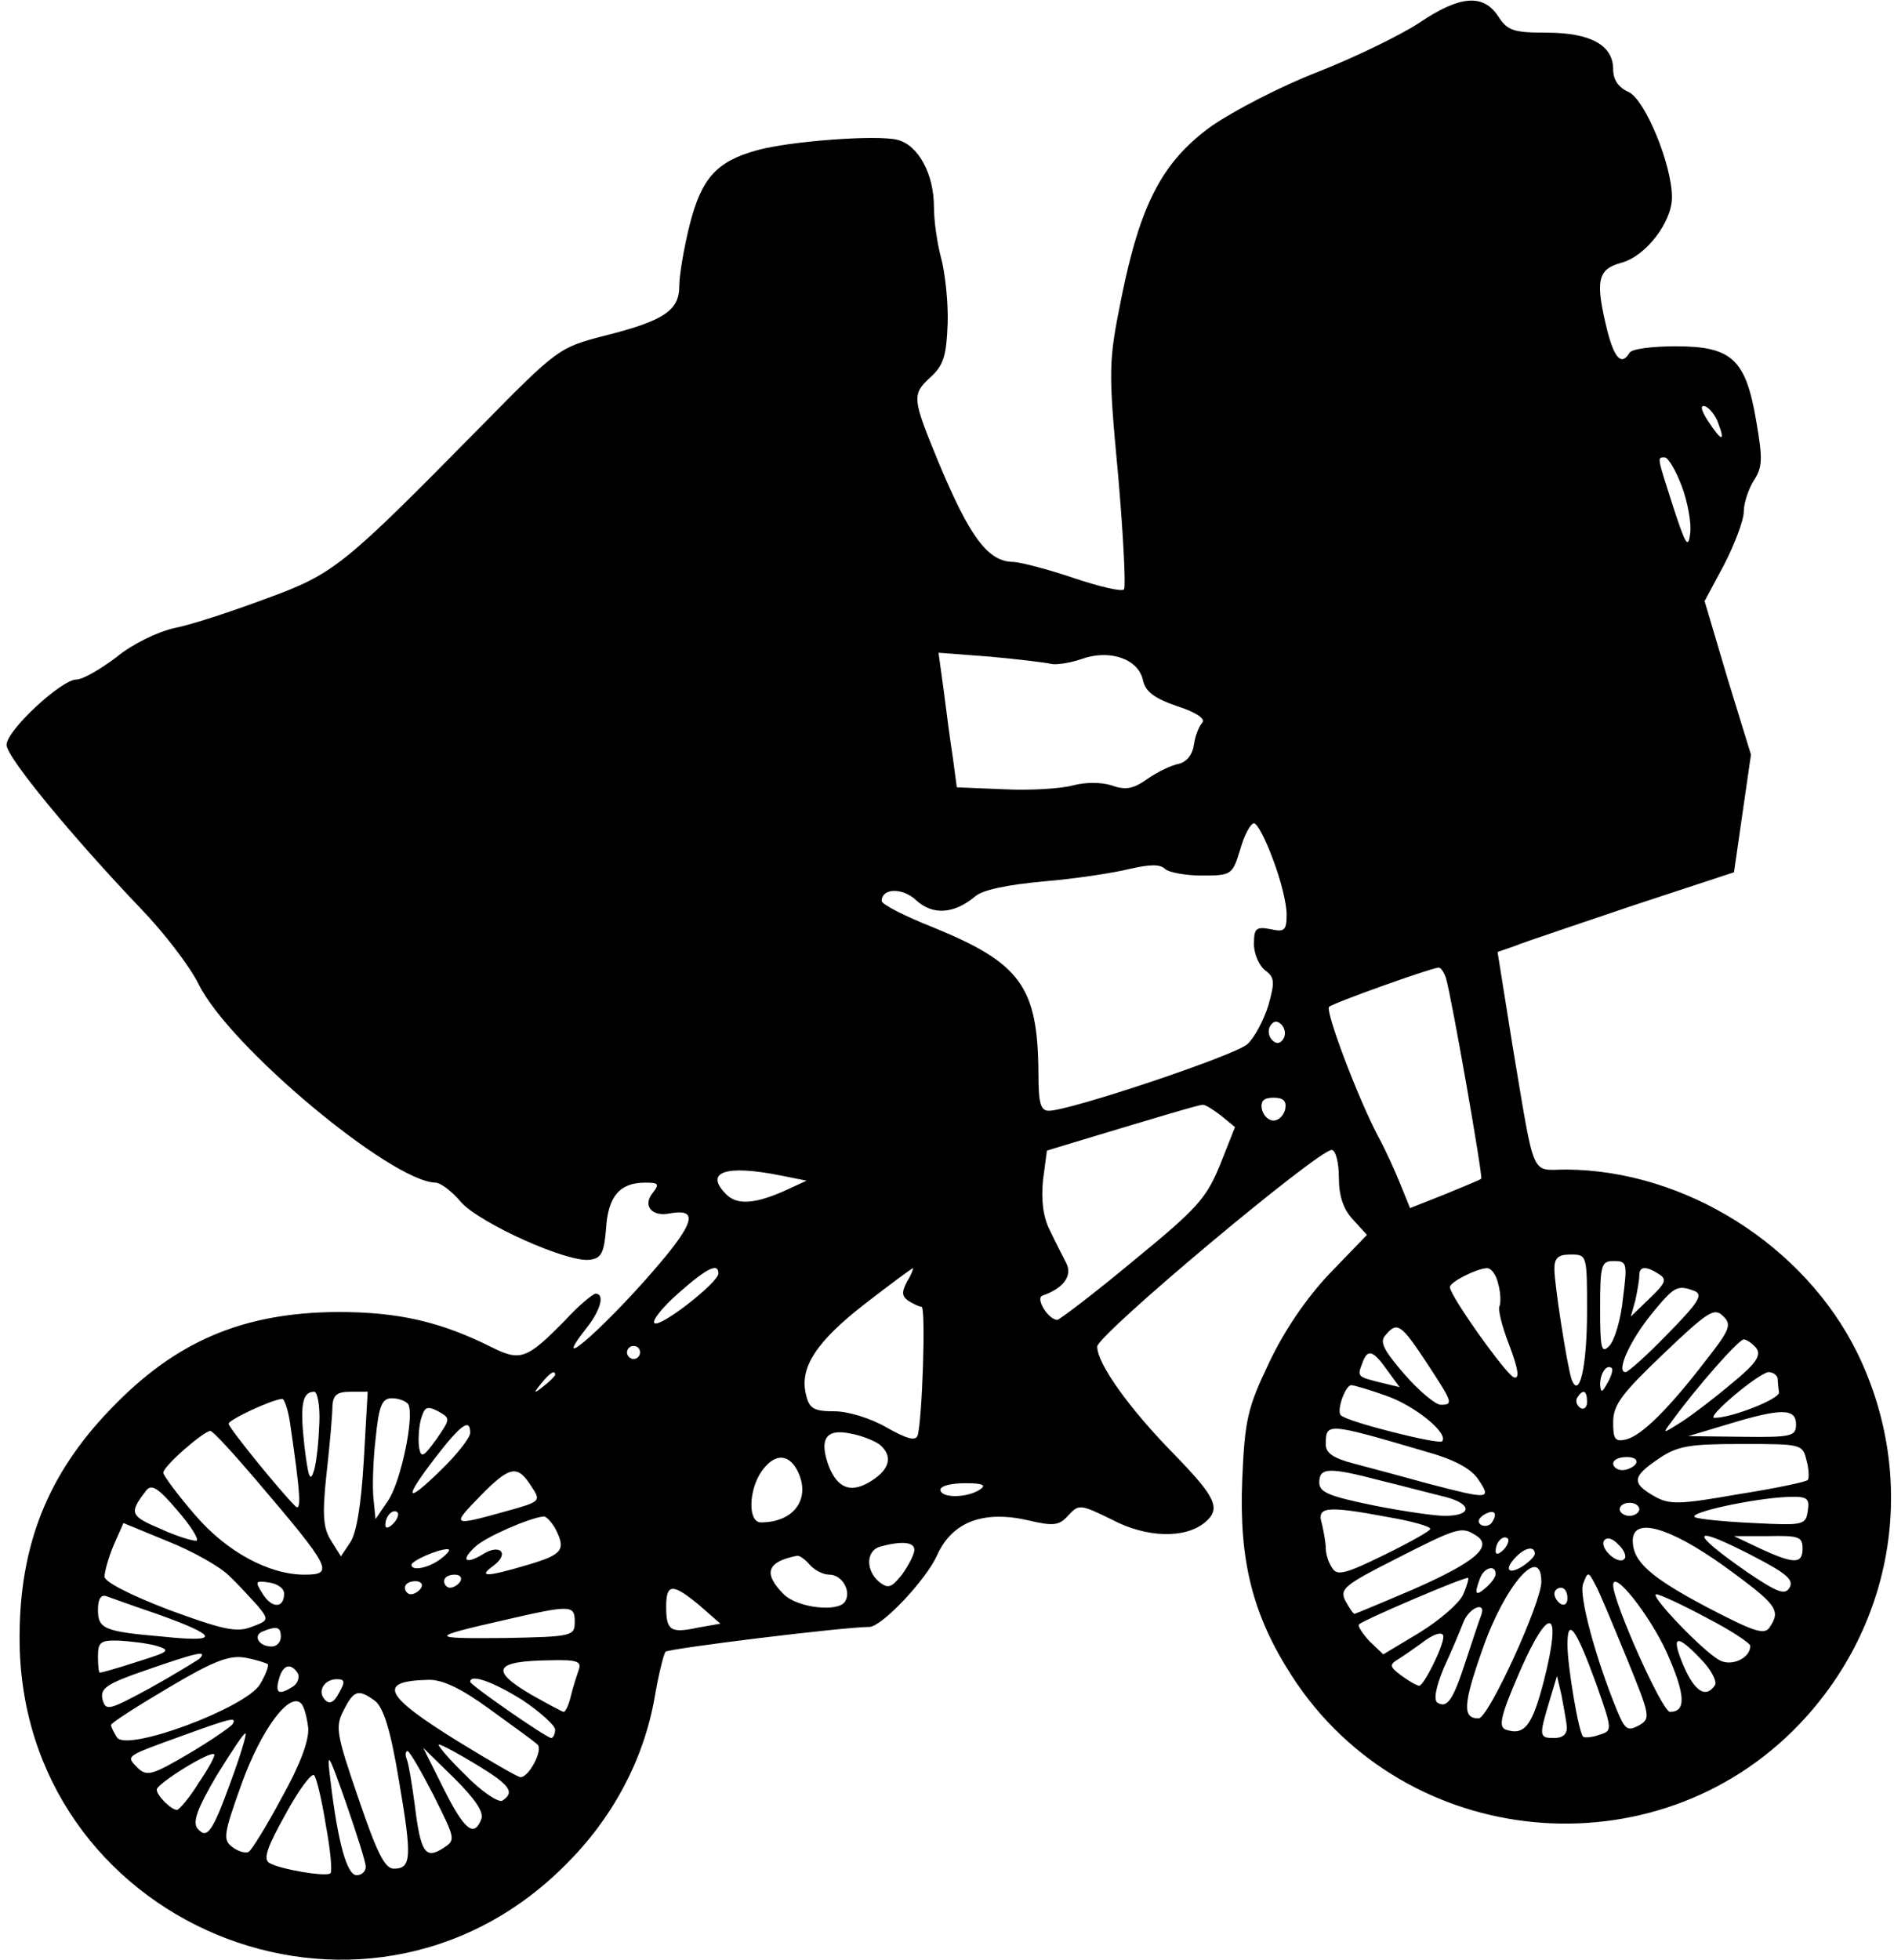 <?xml version="1.0" standalone="no"?>
<!DOCTYPE svg PUBLIC "-//W3C//DTD SVG 20010904//EN"
 "http://www.w3.org/TR/2001/REC-SVG-20010904/DTD/svg10.dtd">
<svg version="1.0" xmlns="http://www.w3.org/2000/svg"
 width="290pt" height="300pt" viewBox="0 0 290 300"
 preserveAspectRatio="xMidYMid meet">

<g transform="translate(0,300) scale(0.1,-0.1)"
fill="#000000" stroke="none">
<path d="M2173 2965 c-29 -19 -99 -53 -155 -75 -57 -22 -130 -60 -163 -83 -75
-54 -109 -119 -138 -263 -20 -99 -20 -110 -5 -271 8 -92 12 -171 9 -175 -3 -4
-37 4 -76 17 -38 13 -80 24 -93 25 -39 0 -67 37 -116 155 -39 95 -40 101 -12
127 21 19 25 33 27 83 1 33 -4 78 -10 100 -6 22 -11 57 -11 78 0 51 -24 95
-56 103 -31 8 -165 -2 -215 -16 -62 -17 -85 -43 -103 -114 -9 -36 -16 -78 -16
-94 0 -37 -23 -53 -115 -76 -69 -18 -71 -19 -190 -140 -210 -213 -223 -224
-327 -262 -51 -19 -114 -40 -140 -45 -27 -6 -66 -25 -90 -45 -24 -18 -51 -34
-61 -34 -23 0 -107 -78 -107 -100 0 -19 102 -142 205 -250 35 -36 75 -88 89
-116 47 -96 296 -303 363 -304 7 0 25 -13 39 -30 30 -33 164 -93 197 -88 18 2
22 11 25 48 3 49 21 70 60 70 20 0 22 -2 12 -15 -17 -20 -2 -38 26 -32 40 7
38 -11 -7 -66 -81 -98 -187 -193 -119 -107 20 26 26 50 12 50 -4 0 -26 -18
-47 -41 -58 -59 -68 -63 -112 -41 -78 39 -142 54 -236 54 -146 -1 -249 -45
-349 -150 -95 -99 -138 -207 -138 -348 -1 -438 526 -658 835 -349 73 72 120
161 137 255 6 36 14 68 17 72 5 5 273 38 312 38 19 0 87 72 104 110 23 51 71
69 140 53 38 -9 47 -8 61 8 16 17 18 17 67 -7 53 -28 112 -29 142 -4 25 21 17
38 -46 103 -70 71 -119 140 -119 166 0 18 338 301 359 301 6 0 11 -19 11 -42
0 -29 7 -49 22 -65 l21 -23 -57 -59 c-36 -38 -70 -88 -93 -137 -33 -69 -37
-87 -41 -179 -5 -124 16 -207 76 -300 173 -268 557 -304 777 -74 147 154 182
377 89 568 -81 165 -264 280 -446 281 -55 0 -47 -19 -82 189 l-23 144 26 9
c14 6 96 33 181 62 l155 51 13 90 13 90 -36 117 -35 118 30 56 c16 31 30 68
30 81 0 13 7 34 15 47 14 21 14 34 4 92 -16 94 -37 114 -123 114 -36 0 -68 -4
-71 -10 -12 -20 -23 -9 -34 34 -19 77 -15 94 22 104 37 10 77 62 77 100 0 50
-41 149 -66 161 -16 7 -24 19 -24 35 0 37 -35 56 -102 56 -50 0 -60 3 -74 25
-23 35 -59 32 -121 -10z m458 -613 c11 -29 5 -28 -16 4 -11 17 -12 25 -4 22 6
-2 16 -14 20 -26z m-56 -96 c9 -24 15 -56 13 -72 -3 -25 -7 -18 -26 40 -25 78
-25 76 -13 76 5 0 17 -20 26 -44z m-966 -272 c7 -2 28 1 46 7 43 16 88 1 95
-32 4 -18 18 -28 53 -40 28 -9 43 -19 38 -25 -5 -5 -11 -20 -13 -34 -2 -15
-11 -26 -23 -29 -11 -2 -32 -12 -48 -23 -21 -15 -33 -18 -55 -10 -16 5 -40 5
-59 0 -18 -5 -65 -8 -105 -6 l-73 3 -6 45 c-4 25 -10 71 -14 103 l-8 58 79 -6
c43 -4 85 -9 93 -11z m340 -299 c12 -31 21 -68 21 -84 0 -25 -3 -28 -25 -23
-22 4 -25 1 -25 -23 0 -15 8 -33 17 -40 15 -11 15 -18 5 -54 -7 -22 -21 -49
-32 -59 -18 -17 -272 -102 -304 -102 -13 0 -16 12 -16 58 -1 132 -27 168 -162
223 -43 17 -78 35 -78 40 0 20 32 21 53 1 25 -23 58 -21 90 6 11 10 50 18 105
23 48 4 107 13 131 19 31 7 47 8 55 0 5 -5 31 -10 56 -10 46 0 47 1 59 40 6
22 16 40 21 40 5 0 18 -25 29 -55z m265 -182 c9 -31 57 -305 54 -307 -2 -2
-27 -12 -56 -24 l-53 -21 -15 37 c-8 20 -23 53 -34 73 -31 59 -81 191 -75 198
6 6 152 58 167 60 4 1 9 -7 12 -16z m-249 -93 c-5 -8 -11 -8 -17 -2 -6 6 -7
16 -3 22 5 8 11 8 17 2 6 -6 7 -16 3 -22z m3 -107 c-2 -10 -10 -18 -18 -18 -8
0 -16 8 -18 18 -2 12 3 17 18 17 15 0 20 -5 18 -17z m-99 -10 l22 -18 -23 -58
c-21 -51 -34 -66 -133 -147 -60 -50 -113 -90 -116 -90 -14 0 -34 33 -23 37 32
11 46 30 37 49 -5 10 -17 33 -25 50 -11 21 -14 47 -11 78 l6 45 56 17 c113 34
176 53 182 53 4 1 16 -7 28 -16z m-674 -92 l40 -8 -37 -17 c-44 -19 -70 -20
-86 -4 -34 34 -2 46 83 29z m1235 -208 c0 -85 -12 -137 -24 -103 -7 23 -26
144 -26 168 0 17 6 22 25 22 25 0 25 -1 25 -87z m55 20 c-3 -32 -13 -65 -21
-73 -12 -12 -14 -5 -14 58 0 67 2 72 21 72 20 0 21 -3 14 -57z m-1385 38 c0
-14 -90 -84 -98 -76 -4 4 13 25 37 46 43 38 61 47 61 30z m289 -12 c-9 -17 -8
-23 2 -30 8 -5 17 -9 20 -9 7 0 1 -175 -6 -197 -3 -9 -17 -5 -47 12 -24 14
-59 25 -80 25 -32 0 -39 4 -44 26 -10 41 16 81 91 139 39 30 71 54 73 54 1 1
-2 -9 -9 -20z m905 -4 c4 -14 4 -30 2 -34 -3 -4 4 -32 15 -60 14 -37 16 -52 7
-49 -12 4 -98 125 -98 138 0 8 40 28 56 29 7 1 15 -10 18 -24z m246 15 c13 -8
10 -14 -14 -37 l-29 -28 7 25 c3 14 6 31 6 38 0 14 10 15 30 2z m55 -26 c13
-6 5 -18 -41 -65 -32 -33 -61 -59 -65 -59 -15 0 6 47 39 88 36 44 40 46 67 36z
m17 -106 c-56 -73 -98 -115 -122 -121 -17 -4 -20 0 -20 26 0 27 13 44 77 105
68 65 78 71 91 58 14 -13 11 -21 -26 -68z m-428 -3 c40 -61 42 -65 22 -65 -8
0 -33 21 -55 46 -32 37 -39 50 -30 60 18 22 24 18 63 -41z m505 22 c8 -11 1
-23 -37 -54 -26 -22 -60 -48 -77 -59 -30 -19 -30 -19 -15 1 37 51 102 125 110
125 4 0 13 -6 19 -13z m-1709 -7 c0 -5 -4 -10 -10 -10 -5 0 -10 5 -10 10 0 6
5 10 10 10 6 0 10 -4 10 -10z m1144 -27 l19 -26 -29 7 c-36 9 -36 9 -28 30 8
22 16 20 38 -11z m337 -20 c-8 -15 -10 -15 -11 -2 0 17 10 32 18 25 2 -3 -1
-13 -7 -23z m-1611 13 c0 -2 -8 -10 -17 -17 -16 -13 -17 -12 -4 4 13 16 21 21
21 13z m1872 -6 c0 -5 1 -15 2 -21 1 -10 -72 -39 -99 -39 -14 0 68 69 83 70 6
0 13 -4 14 -10z m-600 -26 c44 -15 97 -58 86 -70 -6 -5 -146 30 -155 40 -7 7
7 46 16 46 4 0 28 -7 53 -16z m-1633 -41 c-1 -27 -4 -59 -8 -73 -6 -20 -9 -12
-15 38 -7 62 -3 82 15 82 5 0 9 -21 8 -47z m68 -58 c-4 -68 -11 -112 -21 -126
l-14 -21 -15 24 c-12 19 -14 38 -7 103 5 44 9 90 9 103 1 17 7 22 28 22 l26 0
-6 -105z m1873 89 c0 -8 -5 -12 -10 -9 -6 4 -8 11 -5 16 9 14 15 11 15 -7z
m-1986 -31 c16 -109 18 -138 8 -128 -25 25 -102 120 -102 126 0 6 66 37 82 38
3 1 9 -16 12 -36z m181 28 c10 -17 -11 -119 -31 -148 l-19 -28 -3 30 c-2 16
-1 58 3 92 5 52 10 63 25 63 10 0 21 -4 25 -9z m43 -54 c-19 -26 -23 -29 -26
-14 -2 10 -1 30 2 43 6 21 9 23 27 14 19 -11 19 -11 -3 -43z m2082 23 c0 -18
-6 -20 -82 -19 l-83 1 60 18 c82 25 105 25 105 0z m-2030 -13 c0 -7 -20 -33
-45 -57 -55 -54 -58 -45 -7 21 38 49 52 59 52 36z m1461 -28 c47 -13 72 -27
83 -44 20 -30 16 -30 -76 -6 -40 11 -92 25 -115 31 -31 8 -43 16 -43 29 0 34
1 34 151 -10z m-1789 -44 c116 -136 120 -145 74 -145 -54 0 -119 35 -167 91
-27 31 -49 61 -49 65 0 10 61 63 72 64 4 0 35 -34 70 -75z m955 54 c20 -17 16
-37 -12 -55 -31 -20 -52 -13 -66 22 -15 41 -5 58 33 50 17 -3 37 -11 45 -17z
m1419 -24 c4 -14 4 -28 2 -30 -2 -3 -50 -13 -107 -22 -91 -16 -105 -16 -128
-3 -35 20 -34 30 6 57 29 20 47 23 127 23 92 0 94 0 100 -25z m-1546 -14 c23
-43 -3 -81 -55 -81 -20 0 -19 49 1 78 19 27 40 28 54 3z m1285 9 c-3 -5 -13
-10 -21 -10 -8 0 -14 5 -14 10 0 6 9 10 21 10 11 0 17 -4 14 -10z m-1692 -34
c16 -24 16 -24 -42 -40 -79 -22 -80 -21 -36 24 45 46 57 49 78 16z m1301 8
c33 -8 78 -20 99 -25 42 -11 41 -29 -1 -29 -15 0 -64 7 -109 16 -68 14 -83 20
-83 35 0 23 14 24 94 3z m-1813 -92 c-4 -1 -29 6 -55 18 -47 20 -49 24 -22 59
8 10 18 4 47 -30 21 -24 34 -45 30 -47z m1199 78 c-20 -13 -60 -13 -60 0 0 6
17 10 38 10 27 0 33 -3 22 -10z m1268 -32 c-3 -22 -6 -23 -83 -19 -44 2 -84 6
-90 9 -11 7 91 29 143 31 29 1 33 -2 30 -21z m-258 2 c0 -5 -7 -10 -15 -10 -8
0 -15 5 -15 10 0 6 7 10 15 10 8 0 15 -4 15 -10z m-1908 -22 c-7 -7 -12 -8
-12 -2 0 14 12 26 19 19 2 -3 -1 -11 -7 -17z m1524 10 c35 -6 64 -14 64 -18 0
-3 -32 -21 -71 -40 -59 -29 -72 -32 -79 -20 -6 8 -10 22 -10 30 0 8 -3 25 -6
38 -8 26 6 28 102 10z m159 -7 c-3 -6 -11 -8 -17 -5 -6 4 -5 9 3 15 16 10 23
4 14 -10z m-1435 -10 c17 -33 12 -40 -42 -56 -64 -19 -77 -19 -52 -1 25 19 9
34 -17 17 -27 -16 -34 -9 -11 12 16 15 83 44 104 46 4 1 12 -8 18 -18z m-500
-72 c14 -13 33 -34 44 -46 18 -22 18 -23 -9 -33 -23 -9 -44 -4 -126 26 -60 23
-99 43 -99 51 0 7 6 29 14 48 l15 34 68 -28 c38 -15 80 -39 93 -52z m1910 61
c27 -17 -2 -41 -95 -82 -49 -21 -90 -38 -91 -38 -2 0 -8 9 -14 20 -9 18 -2 24
77 64 96 49 101 50 123 36z m380 -47 c81 -59 87 -67 70 -93 -8 -13 -23 -8 -96
30 -87 46 -114 70 -114 102 0 37 56 21 140 -39z m-338 25 c-7 -7 -12 -8 -12
-2 0 14 12 26 19 19 2 -3 -1 -11 -7 -17z m185 -14 c-9 -10 -38 16 -31 28 4 6
13 4 22 -6 9 -8 13 -19 9 -22z m200 3 c48 -25 60 -35 53 -47 -7 -12 -19 -7
-65 24 -92 64 -86 74 12 23z m73 13 c0 -24 -13 -24 -65 0 l-40 19 53 0 c46 1
52 -1 52 -19z m-1360 -2 c0 -7 -9 -24 -19 -38 -16 -20 -21 -22 -35 -11 -21 18
-20 48 2 54 33 9 52 7 52 -5z m-724 -13 c-19 -15 -46 -20 -46 -10 0 6 40 24
55 24 6 0 1 -6 -9 -14z m1674 7 c0 -4 -9 -13 -20 -20 -22 -13 -27 -3 -8 16 14
14 28 16 28 4z m-1110 -17 c7 -8 20 -15 30 -15 19 0 34 -25 24 -41 -10 -17
-73 -10 -94 11 -32 32 -26 50 21 59 4 0 12 -6 19 -14z m1050 -14 c0 -5 -7 -14
-15 -21 -16 -14 -18 -10 -9 14 6 17 24 22 24 7z m70 -12 c0 -32 -81 -209 -96
-209 -25 0 -24 21 6 106 34 98 90 162 90 103z m-1655 1 c-3 -5 -10 -10 -16
-10 -5 0 -9 5 -9 10 0 6 7 10 16 10 8 0 12 -4 9 -10z m1535 -21 c-6 -13 -36
-39 -67 -58 l-55 -33 -21 20 c-11 12 -19 24 -16 26 7 7 164 74 167 71 1 -1 -2
-13 -8 -26z m250 -95 c37 -91 38 -94 19 -105 -17 -9 -21 -6 -33 23 -33 80 -59
177 -52 194 7 19 8 19 18 0 6 -10 27 -61 48 -112z m-2055 97 c0 -23 -19 -23
-33 0 -12 19 -11 20 10 17 13 -2 23 -9 23 -17z m210 9 c-3 -5 -10 -10 -16 -10
-5 0 -9 5 -9 10 0 6 7 10 16 10 8 0 12 -4 9 -10z m1907 -99 c29 -65 30 -91 5
-91 -12 0 -87 168 -87 194 0 25 56 -46 82 -103z m-1481 72 l32 -28 -34 -6
c-42 -9 -49 -5 -49 32 0 36 10 36 51 2z m1329 11 c0 -8 -4 -12 -10 -9 -5 3
-10 10 -10 16 0 5 5 9 10 9 6 0 10 -7 10 -16z m-2160 -24 c95 -34 98 -44 11
-35 -93 8 -101 12 -101 42 0 16 5 23 13 20 6 -2 41 -15 77 -27z m2373 -6 c37
-19 67 -39 67 -43 0 -19 -29 -32 -47 -22 -25 13 -109 101 -97 101 5 0 40 -16
77 -36z m-1733 -6 c0 -22 -3 -23 -108 -25 -116 -1 -116 1 -2 27 104 24 110 24
110 -2z m1388 10 c-3 -7 -13 -38 -23 -68 -20 -62 -29 -75 -44 -66 -6 4 -3 23
10 54 12 26 25 57 30 70 9 22 35 32 27 10z m96 -100 c-18 -70 -30 -85 -59 -75
-11 5 -7 22 23 91 45 102 64 94 36 -16z m-1934 67 c0 -8 -6 -15 -14 -15 -20 0
-29 17 -14 23 22 9 28 7 28 -8z m2014 -72 c25 -71 25 -72 5 -78 -11 -4 -22 -5
-25 -3 -7 7 -24 108 -24 141 0 43 13 25 44 -60z m-234 72 c0 -15 -30 -75 -37
-75 -4 0 -17 8 -28 16 -17 13 -18 16 -5 24 8 5 24 16 35 24 20 16 35 20 35 11z
m-1970 -14 c22 -7 19 -9 -29 -24 -30 -10 -56 -17 -58 -17 -2 0 -3 11 -3 25 0
22 4 25 33 24 17 -1 43 -4 57 -8z m2364 -20 c16 -16 25 -34 22 -40 -14 -21
-31 -10 -48 29 -20 47 -12 51 26 11z m-2299 0 c-6 -4 -40 -25 -76 -45 -63 -34
-67 -35 -72 -17 -4 17 6 24 67 45 78 27 95 31 81 17z m105 -8 c2 -2 -3 -16
-12 -31 -22 -36 -204 -104 -219 -81 -5 8 -9 16 -9 19 0 3 39 28 88 57 69 41
93 50 117 46 17 -3 32 -8 35 -10z m476 -9 c-3 -9 -9 -27 -12 -40 -3 -13 -8
-24 -11 -24 -2 0 -24 12 -49 26 -65 38 -58 52 30 53 40 1 47 -2 42 -15z m-430
-5 c3 -6 0 -15 -7 -20 -22 -14 -28 -11 -22 11 6 22 18 26 29 9z m63 -30 c-7
-14 -14 -18 -21 -11 -13 13 -2 32 18 32 12 0 13 -4 3 -21z m231 -25 c36 -26
69 -50 73 -54 9 -8 -13 -50 -26 -50 -4 0 -47 25 -96 55 -113 70 -124 92 -46
94 22 1 51 -13 95 -45z m50 14 c27 -18 50 -39 50 -45 0 -7 -3 -13 -6 -13 -7 0
-124 81 -124 86 0 13 37 -1 80 -28z m1599 -40 c1 -12 -6 -18 -19 -18 -23 0
-24 2 -8 55 l12 40 7 -30 c3 -16 7 -38 8 -47z m-1825 39 c13 -10 24 -44 37
-123 20 -117 19 -134 -8 -134 -14 0 -26 25 -54 107 -34 99 -36 110 -23 135 16
32 23 33 48 15z m-102 -42 c1 -20 -13 -57 -41 -107 -23 -43 -46 -80 -50 -82
-4 -3 -16 0 -25 7 -15 11 -14 19 14 97 30 83 73 141 91 123 5 -5 9 -22 11 -38z
m-116 6 c-3 -4 -33 -25 -67 -45 -56 -33 -64 -35 -78 -22 -18 19 -21 17 64 48
80 29 88 31 81 19z m-2 -86 c-29 -80 -37 -91 -52 -73 -7 10 0 30 30 81 23 37
42 66 44 64 2 -1 -8 -34 -22 -72z m376 24 c51 -31 59 -42 39 -55 -6 -3 -32 14
-57 40 -26 25 -43 46 -40 46 4 0 30 -14 58 -31z m-426 -28 c-14 -23 -30 -41
-33 -41 -9 0 -31 22 -31 31 0 9 82 60 88 54 2 -2 -9 -22 -24 -44z m256 -128
c0 -7 -6 -13 -14 -13 -15 0 -29 52 -40 145 -6 47 -4 45 24 -35 16 -46 30 -90
30 -97z m104 109 c34 -68 34 -68 14 -81 -27 -17 -34 -6 -43 67 -4 30 -9 61
-12 69 -3 7 -2 13 1 13 3 0 21 -31 40 -68z m73 -36 c-11 -29 -26 -17 -58 47
l-31 62 48 -47 c31 -31 45 -51 41 -62z m-238 -10 c7 -37 10 -71 7 -73 -6 -6
-78 6 -94 16 -9 6 -3 24 25 74 20 37 40 64 44 60 4 -5 12 -39 18 -77z"/>
</g>
</svg>
